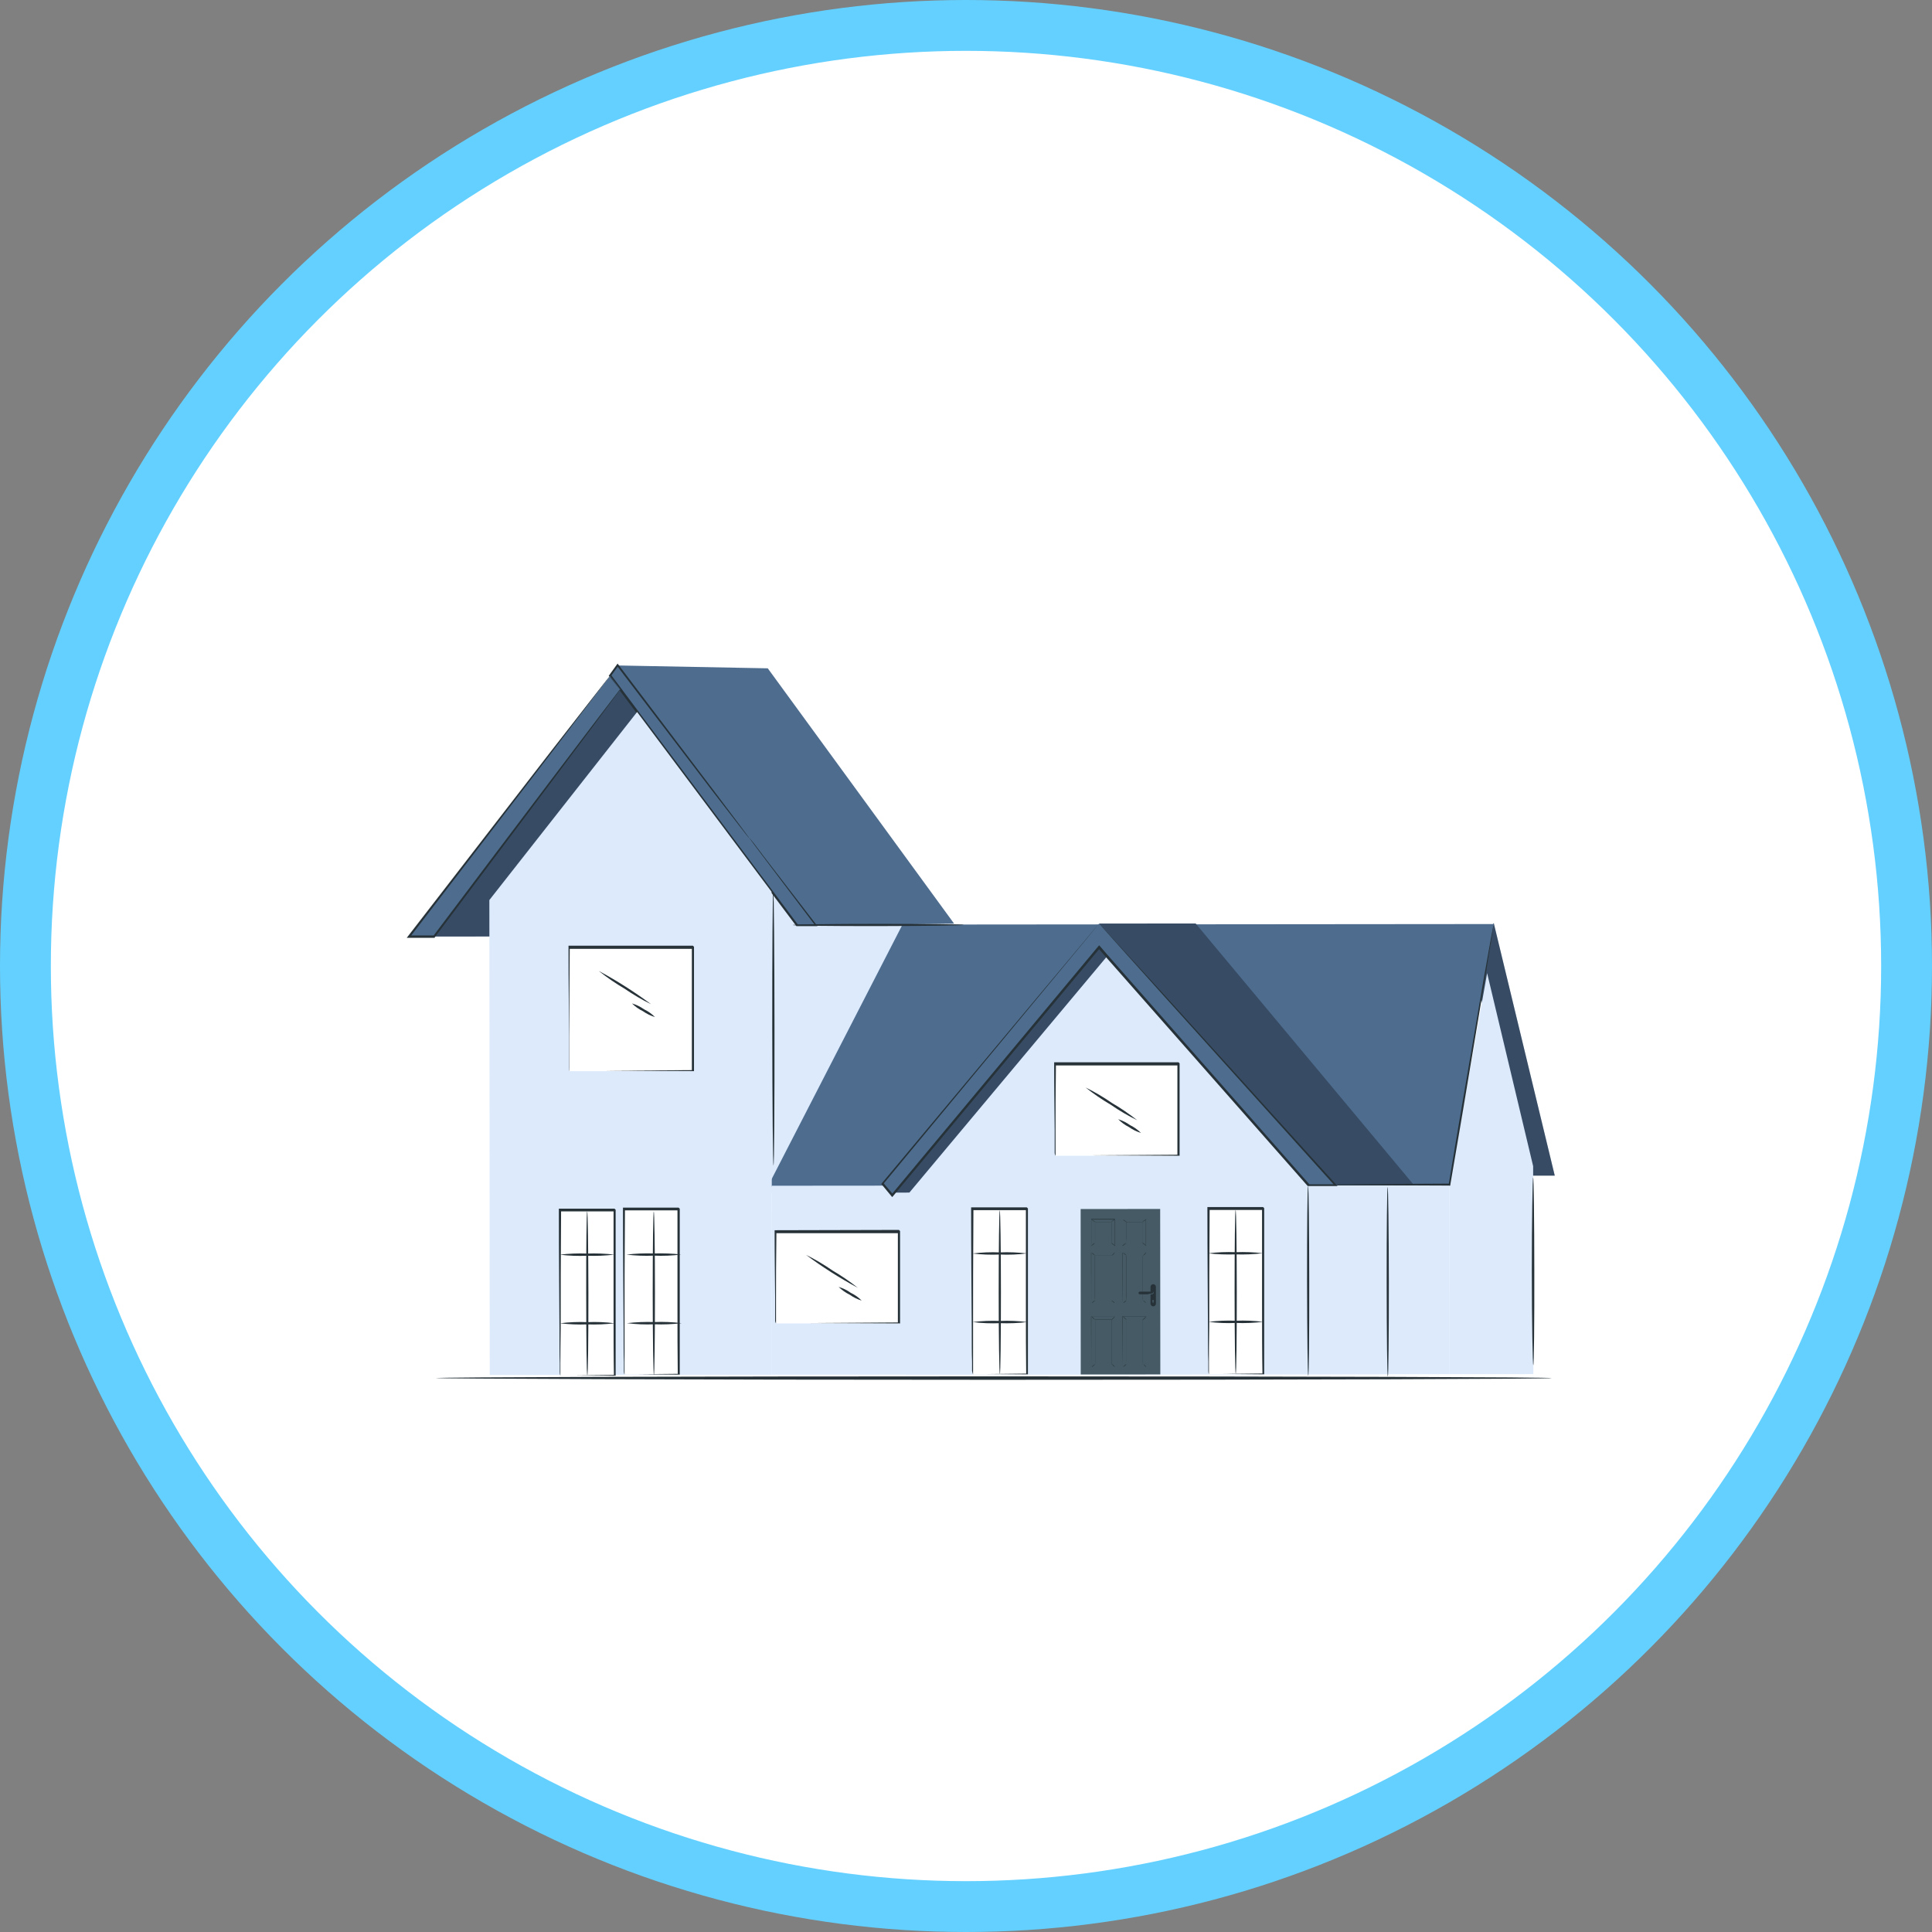 <svg width="38" height="38" viewBox="0 0 38 38" fill="none" xmlns="http://www.w3.org/2000/svg">
<rect x="0" y="0" width="38" height="38" fill="#808080" stroke="none"/>
<circle cx="19" cy="19" r="18.5" fill="white" stroke="#63D0FF"/>
<path d="M8.57 27.105C8.57 27.087 13.485 27.071 19.545 27.071C25.606 27.071 30.523 27.087 30.523 27.105C30.523 27.123 25.61 27.139 19.545 27.139C13.481 27.139 8.57 27.116 8.57 27.105Z" fill="#263238"/>
<path d="M8.352 18.421L10.125 18.419L13.338 14.65L12.11 13.294L8.352 18.421Z" fill="#4E6C8E"/>
<g opacity="0.3">
<path d="M8.352 18.421L10.125 18.419L13.338 14.65L12.11 13.294L8.352 18.421Z" fill="black"/>
</g>
<path d="M29.381 18.159L30.58 23.123H29.983L28.917 18.767L29.381 18.159Z" fill="#4E6C8E"/>
<g opacity="0.3">
<path d="M29.381 18.159L30.58 23.123H29.983L28.917 18.767L29.381 18.159Z" fill="black"/>
</g>
<path d="M30.159 27.027L30.155 22.937L29.25 19.141L28.509 23.31L28.512 27.028L30.159 27.027Z" fill="#DCEAFC"/>
<path d="M14.778 23.459L17.887 23.456L17.881 17.15L14.772 17.153L14.778 23.459Z" fill="#DCEAFC"/>
<path d="M29.381 18.175L28.509 23.327L15.101 23.339L17.751 18.185L29.381 18.175Z" fill="#4E6C8E"/>
<path d="M15.183 27.039L28.512 27.028L28.509 23.311L15.18 23.322L15.183 27.039Z" fill="#DCEAFC"/>
<path d="M27.317 23.328L27.321 27.029L25.715 27.031L25.738 23.313L27.317 23.328Z" fill="#DCEAFC"/>
<path d="M21.617 18.632L25.738 23.313L25.715 27.031L17.819 27.037L17.886 23.456L21.617 18.632Z" fill="#DCEAFC"/>
<path d="M27.696 23.311L23.517 18.164L21.617 18.165L25.941 23.312L27.696 23.311Z" fill="#4E6C8E"/>
<path d="M18.767 18.168L15.676 18.21L11.998 13.294L12.147 13.089L15.101 13.145L18.767 18.168Z" fill="#4E6C8E"/>
<path d="M14.736 16.485L16.05 18.21H15.676L11.998 13.294L12.147 13.089L14.736 16.485Z" fill="#4E6C8E"/>
<path d="M14.736 16.485L14.726 16.468L14.689 16.418L14.55 16.23L14.02 15.526L12.164 13.074L12.147 13.052L12.131 13.074L11.982 13.28L11.973 13.291L11.982 13.303L13.226 14.968L15.664 18.216H16.078L16.058 18.19L15.091 16.934L14.831 16.592L14.761 16.505C14.753 16.495 14.745 16.485 14.736 16.475C14.742 16.487 14.749 16.498 14.757 16.508L14.823 16.599L15.083 16.944L16.039 18.21L16.052 18.184H15.678H15.692L13.263 14.936C12.825 14.351 12.403 13.789 12.017 13.272V13.296C12.069 13.226 12.12 13.156 12.165 13.092H12.132L14.001 15.543L14.54 16.24L14.684 16.425L14.722 16.471L14.736 16.485Z" fill="#263238"/>
<path d="M9.625 17.703L9.633 27.044L15.183 27.04L15.175 17.539L12.531 14.004L9.625 17.703Z" fill="#DCEAFC"/>
<g opacity="0.3">
<path d="M27.812 23.311L23.517 18.164L21.617 18.165L25.941 23.312L27.812 23.311Z" fill="black"/>
</g>
<path d="M21.773 18.81L17.886 23.456L17.549 23.457L21.617 18.632L21.773 18.81Z" fill="#4E6C8E"/>
<g opacity="0.3">
<path d="M21.773 18.81L17.886 23.456L17.549 23.457L21.617 18.632L21.773 18.81Z" fill="black"/>
</g>
<path d="M21.617 18.166L26.272 23.313H25.738L21.617 18.632L17.549 23.511L17.358 23.283L21.617 18.166Z" fill="#4E6C8E"/>
<path d="M21.617 18.166L21.598 18.188L21.54 18.256L21.311 18.531L20.446 19.563L17.343 23.275L17.333 23.287L17.343 23.298L17.534 23.528L17.549 23.545L17.564 23.528L21.634 18.65H21.601L21.73 18.799L25.721 23.328H26.307L26.279 23.297L22.902 19.57L21.953 18.531L21.703 18.258L21.638 18.188L21.617 18.166L21.638 18.192L21.703 18.263L21.953 18.542L22.897 19.595L26.258 23.326L26.272 23.293H25.738H25.753L21.766 18.762L21.636 18.611L21.619 18.593L21.602 18.612L17.536 23.493H17.566L17.373 23.265V23.288L20.452 19.574L21.314 18.535L21.541 18.258L21.599 18.186L21.617 18.166Z" fill="#263238"/>
<path d="M25.732 27.064C25.744 27.064 25.753 26.228 25.751 25.196C25.75 24.165 25.741 23.328 25.728 23.328C25.715 23.328 25.707 24.165 25.708 25.196C25.71 26.228 25.72 27.064 25.732 27.064Z" fill="#263238"/>
<path d="M27.297 27.078C27.309 27.078 27.318 26.241 27.317 25.209C27.315 24.178 27.305 23.343 27.293 23.343C27.282 23.343 27.273 24.178 27.274 25.209C27.275 26.241 27.284 27.078 27.297 27.078Z" fill="#263238"/>
<path d="M21.257 27.034L22.822 27.033L22.819 23.779L21.255 23.78L21.257 27.034Z" fill="#455A64"/>
<path d="M22.683 25.694C22.69 25.694 22.697 25.693 22.703 25.69C22.709 25.687 22.715 25.683 22.72 25.678C22.725 25.673 22.729 25.668 22.731 25.661C22.734 25.655 22.735 25.648 22.735 25.641V25.312C22.735 25.305 22.734 25.298 22.731 25.292C22.729 25.285 22.725 25.279 22.72 25.274C22.715 25.27 22.709 25.266 22.703 25.263C22.697 25.26 22.69 25.259 22.683 25.259C22.669 25.259 22.655 25.264 22.645 25.274C22.635 25.284 22.629 25.298 22.629 25.312V25.641C22.629 25.648 22.631 25.655 22.634 25.661C22.636 25.668 22.64 25.673 22.645 25.678C22.65 25.683 22.656 25.687 22.662 25.69C22.669 25.693 22.676 25.694 22.683 25.694Z" fill="#263238"/>
<path d="M22.661 25.587C22.661 25.583 22.663 25.579 22.666 25.576C22.67 25.572 22.674 25.571 22.679 25.571C22.681 25.57 22.683 25.571 22.686 25.572C22.688 25.572 22.69 25.573 22.692 25.575C22.693 25.577 22.695 25.579 22.696 25.581C22.697 25.583 22.697 25.585 22.697 25.587C22.697 25.591 22.696 25.594 22.694 25.596C22.692 25.599 22.69 25.601 22.687 25.602V25.621C22.687 25.623 22.686 25.625 22.684 25.627C22.683 25.628 22.681 25.629 22.679 25.629C22.677 25.629 22.675 25.628 22.673 25.627C22.672 25.625 22.671 25.623 22.671 25.621V25.602C22.668 25.601 22.666 25.599 22.664 25.596C22.662 25.594 22.661 25.591 22.661 25.587Z" fill="#455A64"/>
<path d="M22.42 25.457H22.658C22.665 25.457 22.672 25.455 22.676 25.45C22.681 25.445 22.684 25.438 22.684 25.431C22.684 25.425 22.681 25.418 22.676 25.413C22.672 25.408 22.665 25.405 22.658 25.405H22.42C22.413 25.405 22.407 25.408 22.402 25.413C22.397 25.418 22.394 25.425 22.394 25.431C22.394 25.438 22.397 25.445 22.402 25.45C22.407 25.455 22.413 25.457 22.42 25.457Z" fill="#263238"/>
<path d="M22.579 25.459H22.611C22.623 25.46 22.634 25.46 22.646 25.459C22.654 25.459 22.662 25.457 22.669 25.454C22.676 25.45 22.683 25.445 22.688 25.439C22.69 25.435 22.691 25.431 22.691 25.427C22.691 25.423 22.69 25.418 22.688 25.415C22.686 25.411 22.682 25.408 22.679 25.406C22.675 25.404 22.671 25.402 22.667 25.402C22.655 25.4 22.643 25.4 22.632 25.402C22.621 25.4 22.61 25.4 22.599 25.402H22.632C22.643 25.4 22.654 25.4 22.666 25.402C22.669 25.402 22.671 25.403 22.674 25.404C22.676 25.406 22.678 25.408 22.68 25.411C22.681 25.413 22.681 25.416 22.681 25.419C22.681 25.422 22.68 25.425 22.679 25.427C22.662 25.448 22.628 25.444 22.61 25.446C22.599 25.448 22.588 25.453 22.579 25.459Z" fill="#455A64"/>
<path d="M22.075 24.507C22.075 24.507 22.075 24.452 22.075 24.358C22.075 24.265 22.075 24.125 22.075 23.975H22.538V24.255C22.538 24.343 22.538 24.427 22.538 24.505H22.205H22.075H22.542C22.542 24.427 22.542 24.343 22.542 24.255V23.975H22.075C22.075 24.125 22.075 24.256 22.075 24.365C22.075 24.474 22.075 24.507 22.075 24.507Z" fill="#263238"/>
<path d="M22.157 24.442C22.157 24.442 22.157 24.4 22.157 24.329C22.157 24.257 22.157 24.145 22.157 24.036H22.476V24.44H22.245H22.477V24.032H22.153V24.331C22.155 24.401 22.157 24.442 22.157 24.442Z" fill="#263238"/>
<path d="M22.081 25.629C22.081 25.461 22.081 25.147 22.081 24.637H22.546V24.916C22.546 25.007 22.546 25.094 22.546 25.176C22.546 25.342 22.546 25.494 22.546 25.625V24.637H22.075C22.075 25.147 22.075 25.461 22.081 25.629Z" fill="#263238"/>
<path d="M22.158 25.574C22.158 25.574 22.158 25.551 22.158 25.508V25.325C22.158 25.157 22.158 24.943 22.158 24.698H22.477V24.948C22.477 25.029 22.477 25.108 22.477 25.182C22.477 25.328 22.477 25.459 22.477 25.572H22.158H22.48C22.48 25.459 22.48 25.328 22.48 25.182V24.698H22.153C22.153 24.944 22.153 25.16 22.153 25.328C22.153 25.398 22.153 25.457 22.153 25.509C22.153 25.561 22.158 25.574 22.158 25.574Z" fill="#263238"/>
<path d="M22.082 26.888C22.082 26.719 22.082 26.406 22.082 25.894H22.546V26.172C22.546 26.263 22.546 26.35 22.546 26.432C22.546 26.598 22.546 26.75 22.546 26.881V25.889H22.075C22.075 26.406 22.081 26.715 22.082 26.888Z" fill="#263238"/>
<path d="M22.159 26.833V26.766C22.159 26.715 22.159 26.654 22.159 26.583C22.159 26.416 22.159 26.202 22.159 25.955H22.479V26.44C22.479 26.585 22.479 26.716 22.479 26.829H22.159H22.481C22.481 26.716 22.481 26.585 22.481 26.44V25.955H22.158C22.158 26.202 22.158 26.419 22.158 26.587C22.158 26.657 22.158 26.716 22.158 26.768C22.158 26.82 22.159 26.833 22.159 26.833Z" fill="#263238"/>
<path d="M22.465 24.442C22.476 24.454 22.489 24.466 22.504 24.475C22.517 24.487 22.532 24.497 22.548 24.504C22.548 24.504 22.532 24.486 22.509 24.469C22.485 24.452 22.471 24.439 22.465 24.442Z" fill="#263238"/>
<path d="M22.075 24.506C22.09 24.5 22.103 24.492 22.115 24.48C22.137 24.465 22.153 24.451 22.151 24.448C22.136 24.454 22.122 24.463 22.11 24.474C22.092 24.483 22.075 24.497 22.075 24.506Z" fill="#263238"/>
<path d="M22.086 23.987C22.086 23.987 22.101 24.002 22.12 24.015C22.14 24.028 22.158 24.039 22.159 24.036C22.15 24.025 22.138 24.016 22.125 24.009C22.114 23.999 22.101 23.992 22.086 23.987Z" fill="#263238"/>
<path d="M22.475 24.03C22.475 24.03 22.493 24.023 22.512 24.01C22.532 23.997 22.549 23.985 22.547 23.983C22.533 23.987 22.52 23.993 22.509 24.002C22.489 24.015 22.473 24.027 22.475 24.03Z" fill="#263238"/>
<path d="M22.479 24.698C22.494 24.692 22.509 24.683 22.519 24.67C22.537 24.651 22.546 24.63 22.544 24.629C22.541 24.627 22.531 24.646 22.513 24.664C22.494 24.682 22.477 24.696 22.479 24.698Z" fill="#263238"/>
<path d="M22.086 24.637C22.086 24.637 22.099 24.652 22.118 24.668C22.136 24.683 22.154 24.695 22.155 24.692C22.146 24.68 22.135 24.67 22.123 24.661C22.112 24.651 22.1 24.642 22.086 24.637Z" fill="#263238"/>
<path d="M22.479 25.578C22.479 25.578 22.493 25.591 22.51 25.606C22.52 25.615 22.531 25.624 22.542 25.632C22.542 25.632 22.533 25.615 22.515 25.599C22.505 25.59 22.492 25.582 22.479 25.578Z" fill="#263238"/>
<path d="M22.094 25.629C22.107 25.623 22.118 25.615 22.128 25.606C22.145 25.591 22.158 25.578 22.155 25.576C22.143 25.582 22.132 25.59 22.122 25.599C22.105 25.613 22.093 25.626 22.094 25.629Z" fill="#263238"/>
<path d="M22.472 25.967C22.472 25.967 22.492 25.954 22.513 25.934C22.526 25.923 22.538 25.909 22.546 25.894C22.532 25.904 22.518 25.915 22.506 25.928C22.485 25.947 22.465 25.965 22.472 25.967Z" fill="#263238"/>
<path d="M22.082 25.891C22.082 25.891 22.097 25.91 22.118 25.928C22.138 25.946 22.155 25.96 22.157 25.958C22.158 25.955 22.144 25.939 22.123 25.921C22.111 25.909 22.098 25.899 22.082 25.891Z" fill="#263238"/>
<path d="M22.488 26.828C22.495 26.84 22.504 26.851 22.514 26.861C22.529 26.878 22.544 26.889 22.546 26.887C22.539 26.875 22.53 26.864 22.52 26.854C22.503 26.845 22.489 26.826 22.488 26.828Z" fill="#263238"/>
<path d="M22.09 26.888C22.09 26.888 22.107 26.879 22.127 26.862C22.146 26.845 22.158 26.832 22.157 26.829C22.143 26.836 22.131 26.845 22.12 26.855C22.109 26.864 22.099 26.875 22.09 26.888Z" fill="#263238"/>
<path d="M21.463 24.507C21.463 24.507 21.463 24.452 21.463 24.359C21.463 24.265 21.463 24.125 21.463 23.975H21.928V24.117C21.928 24.164 21.928 24.209 21.928 24.255V24.507H21.593H21.934V23.987H21.465C21.465 24.138 21.465 24.268 21.465 24.377C21.465 24.486 21.463 24.507 21.463 24.507Z" fill="#263238"/>
<path d="M21.539 24.443C21.539 24.443 21.539 24.4 21.539 24.328C21.539 24.257 21.539 24.147 21.539 24.038H21.859V24.247C21.859 24.313 21.859 24.377 21.859 24.436H21.628H21.539H21.862C21.862 24.377 21.862 24.313 21.862 24.247V24.035H21.538C21.538 24.144 21.538 24.243 21.538 24.328C21.538 24.414 21.539 24.443 21.539 24.443Z" fill="#263238"/>
<path d="M21.464 25.63C21.464 25.461 21.464 25.147 21.464 24.637H21.928V25.18C21.928 25.346 21.928 25.497 21.928 25.629C21.928 25.499 21.928 25.346 21.928 25.18V24.637H21.46C21.462 25.147 21.463 25.461 21.464 25.63Z" fill="#263238"/>
<path d="M21.539 25.574C21.539 25.574 21.539 25.551 21.539 25.508C21.539 25.465 21.539 25.396 21.539 25.325C21.539 25.159 21.539 24.943 21.539 24.697H21.859V25.185C21.859 25.33 21.859 25.461 21.859 25.574H21.539H21.624H21.859V24.695H21.535C21.535 24.942 21.535 25.157 21.535 25.325C21.535 25.396 21.535 25.455 21.535 25.508C21.535 25.561 21.539 25.574 21.539 25.574Z" fill="#263238"/>
<path d="M21.464 26.889C21.464 26.72 21.464 26.406 21.464 25.895H21.928V26.438C21.928 26.603 21.928 26.755 21.928 26.887V25.897H21.46C21.463 26.406 21.464 26.715 21.464 26.889Z" fill="#263238"/>
<path d="M21.541 26.833C21.541 26.833 21.541 26.81 21.541 26.767C21.541 26.724 21.541 26.655 21.541 26.584C21.541 26.418 21.541 26.202 21.541 25.956H21.86V26.086C21.86 26.128 21.86 26.169 21.86 26.216V26.45C21.86 26.596 21.86 26.728 21.86 26.84H21.541H21.864V25.962H21.539C21.539 26.209 21.539 26.424 21.539 26.592C21.539 26.663 21.539 26.722 21.539 26.774C21.539 26.826 21.541 26.833 21.541 26.833Z" fill="#263238"/>
<path d="M21.851 24.442C21.851 24.442 21.867 24.46 21.89 24.477C21.913 24.494 21.932 24.507 21.933 24.504C21.922 24.491 21.909 24.479 21.895 24.469C21.882 24.458 21.867 24.449 21.851 24.442Z" fill="#263238"/>
<path d="M21.46 24.506C21.46 24.506 21.48 24.497 21.5 24.482C21.514 24.473 21.525 24.462 21.536 24.449C21.521 24.455 21.507 24.464 21.495 24.474C21.482 24.483 21.47 24.494 21.46 24.506Z" fill="#263238"/>
<path d="M21.469 23.987C21.479 23.998 21.49 24.007 21.503 24.014C21.515 24.024 21.528 24.031 21.542 24.036C21.542 24.036 21.528 24.021 21.508 24.008C21.489 23.995 21.471 23.987 21.469 23.987Z" fill="#263238"/>
<path d="M21.856 24.03C21.856 24.03 21.876 24.023 21.895 24.01C21.908 24.004 21.92 23.995 21.929 23.984C21.929 23.984 21.911 23.984 21.89 24.004C21.878 24.011 21.866 24.02 21.856 24.03Z" fill="#263238"/>
<path d="M21.86 24.699C21.876 24.693 21.89 24.683 21.901 24.67C21.913 24.659 21.922 24.645 21.926 24.63C21.926 24.63 21.912 24.645 21.894 24.665C21.876 24.684 21.859 24.696 21.86 24.699Z" fill="#263238"/>
<path d="M21.468 24.637C21.477 24.649 21.488 24.659 21.5 24.668C21.511 24.678 21.523 24.686 21.537 24.692C21.537 24.692 21.525 24.675 21.506 24.661C21.486 24.647 21.471 24.637 21.468 24.637Z" fill="#263238"/>
<path d="M21.862 25.58C21.871 25.59 21.881 25.599 21.893 25.607C21.902 25.616 21.913 25.625 21.925 25.632C21.919 25.619 21.91 25.608 21.898 25.6C21.88 25.585 21.863 25.577 21.862 25.58Z" fill="#263238"/>
<path d="M21.477 25.629C21.477 25.629 21.493 25.621 21.51 25.606C21.521 25.598 21.53 25.588 21.538 25.577C21.538 25.577 21.521 25.585 21.504 25.599C21.488 25.613 21.474 25.628 21.477 25.629Z" fill="#263238"/>
<path d="M21.854 25.968C21.869 25.959 21.883 25.948 21.894 25.934C21.908 25.923 21.92 25.91 21.929 25.895C21.914 25.903 21.9 25.915 21.889 25.928C21.875 25.939 21.863 25.953 21.854 25.968Z" fill="#263238"/>
<path d="M21.465 25.893C21.475 25.906 21.486 25.919 21.499 25.929C21.511 25.941 21.525 25.951 21.539 25.959C21.539 25.959 21.526 25.941 21.506 25.922C21.485 25.904 21.467 25.89 21.465 25.893Z" fill="#263238"/>
<path d="M21.871 26.828C21.871 26.828 21.88 26.845 21.895 26.86C21.905 26.871 21.916 26.88 21.928 26.888C21.922 26.875 21.913 26.864 21.902 26.855C21.893 26.844 21.883 26.835 21.871 26.828Z" fill="#263238"/>
<path d="M21.472 26.889C21.485 26.882 21.498 26.873 21.508 26.863C21.52 26.854 21.531 26.843 21.54 26.831C21.526 26.837 21.514 26.846 21.503 26.857C21.485 26.872 21.471 26.886 21.472 26.889Z" fill="#263238"/>
<path d="M26.272 23.312C26.286 23.314 26.3 23.314 26.314 23.312H26.436H26.897L28.509 23.319H28.526V23.302C28.603 22.853 28.689 22.354 28.777 21.829C28.947 20.814 29.099 19.896 29.211 19.231C29.264 18.901 29.307 18.632 29.341 18.441C29.354 18.351 29.364 18.28 29.373 18.227C29.373 18.204 29.373 18.185 29.38 18.171C29.386 18.156 29.38 18.151 29.38 18.151C29.38 18.151 29.38 18.158 29.38 18.169L29.368 18.225C29.358 18.277 29.345 18.349 29.328 18.438L29.187 19.226C29.073 19.895 28.915 20.812 28.741 21.824C28.652 22.343 28.569 22.846 28.494 23.297L28.513 23.28L26.9 23.289L26.44 23.296H26.318L26.272 23.312Z" fill="#263238"/>
<path d="M11.999 13.294L8.047 18.421H8.54L12.199 13.561L11.999 13.294Z" fill="#4E6C8E"/>
<path d="M11.999 13.294L12.01 13.312C12.02 13.324 12.033 13.341 12.047 13.363L12.194 13.565V13.557C11.708 14.189 10.255 16.108 8.524 18.407L8.54 18.399H8.044L8.062 18.434L10.848 14.803L11.688 13.702L11.917 13.402L11.977 13.322L11.996 13.294L11.977 13.317L11.917 13.392L11.687 13.686L10.84 14.773L8.027 18.411L8 18.446H8.55V18.438C10.28 16.137 11.722 14.211 12.195 13.569C12.126 13.479 12.075 13.413 12.039 13.368L12.003 13.32L11.999 13.294Z" fill="#263238"/>
<path d="M15.594 18.194C15.594 18.207 16.346 18.216 17.275 18.215C18.203 18.213 18.957 18.203 18.957 18.191C18.957 18.18 18.203 18.171 17.275 18.171C16.346 18.171 15.594 18.182 15.594 18.194Z" fill="#263238"/>
<path d="M20.212 23.782H19.137V27.036H20.212V23.782Z" fill="white"/>
<path d="M19.139 27.036C19.139 27.036 19.139 27.029 19.139 27.019C19.139 27.009 19.139 26.989 19.139 26.971C19.139 26.925 19.139 26.864 19.139 26.787C19.139 26.623 19.139 26.397 19.139 26.105C19.139 25.524 19.139 24.713 19.146 23.782L19.126 23.802H20.2C20.157 23.758 20.188 23.791 20.178 23.782V23.9C20.178 23.94 20.178 23.98 20.178 24.021V24.727C20.178 25.033 20.178 25.325 20.178 25.602C20.178 26.154 20.178 26.641 20.184 27.031L20.199 27.017L19.413 27.026H19.2H19.41L20.204 27.032H20.218V27.018C20.218 26.628 20.218 26.14 20.218 25.589V23.77C20.208 23.76 20.24 23.791 20.196 23.747H19.122H19.101V23.767C19.101 24.705 19.11 25.52 19.113 26.106C19.113 26.392 19.113 26.625 19.119 26.783C19.119 26.859 19.119 26.919 19.119 26.963C19.124 26.988 19.13 27.012 19.139 27.036Z" fill="#263238"/>
<path d="M19.127 24.655C19.305 24.676 19.485 24.683 19.665 24.675C19.844 24.683 20.023 24.676 20.201 24.653C20.023 24.633 19.844 24.625 19.665 24.633C19.485 24.625 19.305 24.633 19.127 24.655Z" fill="#263238"/>
<path d="M19.131 26.003C19.309 26.026 19.489 26.033 19.669 26.025C19.849 26.032 20.028 26.025 20.207 26.003C20.028 25.981 19.849 25.973 19.669 25.981C19.489 25.974 19.309 25.981 19.131 26.003Z" fill="#263238"/>
<path d="M19.666 27.027C19.678 27.027 19.687 26.306 19.687 25.416C19.687 24.526 19.675 23.804 19.664 23.804C19.652 23.804 19.643 24.525 19.643 25.416C19.643 26.307 19.654 27.027 19.666 27.027Z" fill="#263238"/>
<path d="M13.358 23.78H12.283V27.035H13.358V23.78Z" fill="white"/>
<path d="M12.284 27.035C12.284 27.035 12.284 27.035 12.284 27.018V26.975C12.284 26.929 12.284 26.868 12.284 26.79C12.284 26.628 12.284 26.401 12.284 26.108C12.284 25.527 12.284 24.718 12.292 23.785L12.271 23.806H13.346L13.325 23.785V24.265C13.325 24.423 13.325 24.579 13.325 24.731C13.325 25.037 13.325 25.33 13.325 25.607C13.325 26.158 13.325 26.646 13.331 27.036L13.346 27.021L12.56 27.029H12.348H12.271C12.271 27.029 12.271 27.029 12.288 27.029H12.341H12.552L13.346 27.037H13.37V27.023C13.37 26.633 13.37 26.143 13.37 25.594V23.775C13.361 23.765 13.393 23.796 13.348 23.753H12.253V23.774C12.253 24.712 12.262 25.526 12.265 26.112C12.265 26.398 12.265 26.632 12.271 26.789C12.271 26.866 12.271 26.925 12.271 26.97C12.271 27.014 12.284 27.036 12.284 27.035Z" fill="#263238"/>
<path d="M12.322 24.677C12.501 24.698 12.681 24.705 12.86 24.697C13.039 24.705 13.219 24.698 13.397 24.675C13.218 24.654 13.038 24.648 12.859 24.654C12.68 24.648 12.5 24.655 12.322 24.677Z" fill="#263238"/>
<path d="M12.331 26.025C12.51 26.047 12.69 26.055 12.869 26.047C13.049 26.054 13.229 26.047 13.407 26.025C13.229 26.003 13.049 25.995 12.869 26.003C12.69 25.997 12.51 26.004 12.331 26.025Z" fill="#263238"/>
<path d="M12.861 27.049C12.873 27.049 12.882 26.328 12.882 25.438C12.882 24.548 12.871 23.826 12.859 23.826C12.847 23.826 12.838 24.548 12.838 25.438C12.838 26.328 12.851 27.049 12.861 27.049Z" fill="#263238"/>
<path d="M12.095 23.805H11.021V27.059H12.095V23.805Z" fill="white"/>
<path d="M11.022 27.059C11.022 27.059 11.022 27.059 11.022 27.042C11.022 27.026 11.022 27.012 11.022 26.993C11.022 26.949 11.022 26.887 11.022 26.81C11.022 26.646 11.022 26.42 11.028 26.128C11.028 25.547 11.028 24.736 11.036 23.805L11.014 23.826H12.088C12.046 23.782 12.077 23.814 12.068 23.805V24.286C12.068 24.444 12.068 24.6 12.068 24.753C12.068 25.059 12.068 25.351 12.068 25.628C12.068 26.18 12.068 26.667 12.075 27.057L12.09 27.042L11.304 27.051H11.091H11.3L12.095 27.058H12.109V27.044C12.109 26.654 12.109 26.165 12.109 25.615V23.796C12.1 23.785 12.131 23.817 12.087 23.773H11.013H10.992V23.793C10.992 24.731 11.001 25.546 11.004 26.132C11.004 26.418 11.004 26.651 11.01 26.808C11.01 26.884 11.01 26.945 11.01 26.988C11.01 27.031 11.022 27.061 11.022 27.059Z" fill="#263238"/>
<path d="M11.01 24.678C11.188 24.7 11.368 24.707 11.548 24.699C11.727 24.706 11.906 24.698 12.084 24.677C11.906 24.656 11.727 24.649 11.548 24.656C11.368 24.649 11.188 24.656 11.01 24.678Z" fill="#263238"/>
<path d="M11.015 26.027C11.193 26.049 11.373 26.056 11.552 26.049C11.732 26.056 11.911 26.048 12.09 26.027C11.911 26.004 11.732 25.997 11.552 26.005C11.373 25.997 11.193 26.005 11.015 26.027Z" fill="#263238"/>
<path d="M11.552 27.05C11.565 27.05 11.574 26.329 11.573 25.439C11.571 24.549 11.562 23.827 11.549 23.827C11.536 23.827 11.528 24.548 11.53 25.439C11.531 26.331 11.537 27.05 11.552 27.05Z" fill="#263238"/>
<path d="M24.851 23.776H23.776V27.031H24.851V23.776Z" fill="white"/>
<path d="M23.778 27.032C23.778 27.032 23.778 27.025 23.778 27.015V26.966C23.778 26.922 23.778 26.859 23.778 26.782C23.778 26.619 23.778 26.393 23.784 26.1C23.784 25.52 23.784 24.709 23.792 23.778L23.77 23.798H24.844L24.823 23.778V24.258C24.823 24.417 24.823 24.573 24.823 24.726C24.823 25.031 24.823 25.323 24.823 25.6C24.823 26.152 24.823 26.64 24.831 27.029L24.846 27.015L24.06 27.024H23.846H24.056L24.851 27.031H24.865V27.016C24.865 26.627 24.865 26.138 24.865 25.587C24.865 25.311 24.865 25.018 24.865 24.713C24.865 24.56 24.865 24.404 24.865 24.245V23.765C24.856 23.754 24.887 23.785 24.843 23.741H23.769H23.748V23.762C23.748 24.7 23.757 25.515 23.759 26.1C23.759 26.386 23.759 26.62 23.766 26.777C23.766 26.853 23.766 26.907 23.766 26.956C23.766 27.006 23.778 27.033 23.778 27.032Z" fill="#263238"/>
<path d="M23.764 24.651C23.942 24.672 24.122 24.678 24.302 24.672C24.481 24.678 24.66 24.671 24.838 24.649C24.66 24.629 24.481 24.622 24.302 24.629C24.122 24.622 23.942 24.629 23.764 24.651Z" fill="#263238"/>
<path d="M23.771 25.999C23.949 26.022 24.129 26.029 24.308 26.021C24.488 26.028 24.667 26.02 24.846 25.999C24.668 25.977 24.488 25.969 24.308 25.977C24.129 25.97 23.95 25.977 23.771 25.999Z" fill="#263238"/>
<path d="M24.305 27.023C24.318 27.023 24.327 26.302 24.326 25.412C24.325 24.522 24.316 23.8 24.303 23.8C24.29 23.8 24.283 24.521 24.283 25.416C24.283 26.311 24.294 27.023 24.305 27.023Z" fill="#263238"/>
<path d="M23.188 20.933H20.76V22.733H23.188V20.933Z" fill="white"/>
<path d="M20.761 22.735C20.761 22.735 20.761 22.722 20.761 22.7C20.761 22.677 20.761 22.642 20.761 22.603C20.761 22.517 20.761 22.395 20.761 22.237C20.761 21.921 20.761 21.474 20.769 20.938L20.752 20.956H23.18C23.18 20.956 23.139 20.916 23.158 20.935V21.41C23.158 21.567 23.158 21.721 23.158 21.872C23.158 22.173 23.158 22.462 23.158 22.732L23.177 22.712L21.43 22.724H20.93H20.8H20.753H20.796H20.926H21.421L23.181 22.732H23.201V22.712C23.201 22.442 23.201 22.154 23.201 21.852V20.916C23.222 20.934 23.175 20.889 23.18 20.894H20.752H20.734V20.912C20.734 21.457 20.742 21.908 20.744 22.227C20.744 22.38 20.744 22.501 20.744 22.588C20.744 22.627 20.744 22.658 20.744 22.681C20.746 22.7 20.752 22.718 20.761 22.735Z" fill="#263238"/>
<path d="M21.351 21.389C21.509 21.514 21.675 21.628 21.849 21.73C22.014 21.844 22.188 21.946 22.368 22.034C22.21 21.909 22.044 21.795 21.869 21.693C21.704 21.579 21.531 21.477 21.351 21.389Z" fill="#263238"/>
<path d="M21.993 22.013C22.055 22.076 22.126 22.128 22.205 22.168C22.277 22.219 22.358 22.258 22.442 22.284C22.379 22.221 22.306 22.169 22.227 22.13C22.156 22.079 22.077 22.04 21.993 22.013Z" fill="#263238"/>
<path d="M17.69 24.23H15.262V26.03H17.69V24.23Z" fill="white"/>
<path d="M15.263 26.032C15.263 26.032 15.263 26.019 15.263 25.997C15.263 25.975 15.263 25.941 15.263 25.901C15.263 25.812 15.263 25.69 15.263 25.535C15.263 25.218 15.263 24.772 15.271 24.236L15.253 24.255H17.681L17.66 24.234V24.708C17.66 24.865 17.66 25.02 17.66 25.171C17.66 25.472 17.66 25.76 17.66 26.03L17.68 26.011L15.932 26.023H15.432H15.302H15.256C15.27 26.024 15.284 26.024 15.298 26.023H15.428H15.923L17.684 26.03H17.703V26.01C17.703 25.739 17.703 25.451 17.703 25.15V24.687C17.703 24.609 17.703 24.53 17.703 24.451V24.213L17.681 24.191L15.253 24.197H15.236V24.214C15.236 24.76 15.244 25.211 15.246 25.529C15.246 25.682 15.246 25.804 15.246 25.89C15.246 25.929 15.246 25.96 15.246 25.984C15.249 26.001 15.255 26.017 15.263 26.032Z" fill="#263238"/>
<path d="M15.853 24.681C16.176 24.922 16.517 25.139 16.873 25.33C16.715 25.205 16.548 25.091 16.374 24.989C16.208 24.874 16.034 24.771 15.853 24.681Z" fill="#263238"/>
<path d="M16.495 25.312C16.558 25.373 16.631 25.425 16.71 25.464C16.783 25.515 16.863 25.555 16.948 25.581C16.886 25.518 16.813 25.466 16.733 25.428C16.661 25.376 16.58 25.337 16.495 25.312Z" fill="#263238"/>
<path d="M13.625 18.641H11.197V21.069H13.625V18.641Z" fill="white"/>
<path d="M11.198 21.07C11.2 21.055 11.2 21.039 11.198 21.023C11.198 20.991 11.198 20.948 11.198 20.893C11.198 20.777 11.198 20.609 11.198 20.399C11.198 19.971 11.198 19.367 11.206 18.643L11.188 18.663H13.63C13.63 18.663 13.589 18.623 13.608 18.642V18.97C13.608 19.079 13.608 19.188 13.608 19.294V19.922C13.608 20.33 13.608 20.714 13.608 21.068L13.627 21.048L11.873 21.06H11.378H11.248H11.201H11.244H11.374H11.865L13.63 21.068H13.65V21.049C13.65 20.696 13.65 20.311 13.65 19.904V18.623L13.629 18.601H11.201H11.182V18.619C11.182 19.348 11.191 19.956 11.193 20.386C11.193 20.595 11.193 20.76 11.193 20.877C11.193 20.93 11.193 20.973 11.193 21.007C11.193 21.04 11.198 21.072 11.198 21.07Z" fill="#263238"/>
<path d="M11.788 19.106C11.946 19.231 12.112 19.345 12.286 19.447C12.451 19.561 12.625 19.663 12.806 19.752C12.482 19.511 12.141 19.294 11.786 19.102L11.788 19.106Z" fill="#263238"/>
<path d="M12.43 19.736C12.493 19.799 12.566 19.85 12.646 19.889C12.718 19.94 12.799 19.979 12.883 20.005C12.821 19.942 12.748 19.89 12.668 19.852C12.595 19.8 12.515 19.761 12.43 19.736Z" fill="#263238"/>
<path d="M21.651 23.382L22.438 23.382L22.437 23.136L21.651 23.137L21.651 23.382Z" fill="#DCEAFC"/>
<path d="M15.214 22.927C15.226 22.927 15.235 21.72 15.233 20.232C15.232 18.745 15.222 17.535 15.209 17.535C15.196 17.535 15.188 18.742 15.189 20.232C15.191 21.723 15.202 22.927 15.214 22.927Z" fill="#263238"/>
<path d="M30.158 26.851C30.171 26.851 30.18 26.025 30.178 25.004C30.177 23.983 30.167 23.157 30.155 23.157C30.143 23.157 30.129 23.987 30.129 25.004C30.129 26.021 30.146 26.851 30.158 26.851Z" fill="#263238"/>
<path d="M19.067 14.704C19.061 14.698 19.056 14.691 19.053 14.682L19.017 14.619C18.997 14.585 18.979 14.55 18.963 14.514C18.944 14.473 18.921 14.427 18.9 14.373C18.889 14.346 18.878 14.317 18.866 14.289C18.854 14.26 18.846 14.228 18.835 14.197C18.811 14.133 18.794 14.067 18.775 13.989C18.735 13.829 18.709 13.666 18.697 13.502C18.687 13.337 18.691 13.171 18.707 13.007C18.717 12.931 18.724 12.86 18.739 12.793C18.745 12.76 18.75 12.729 18.757 12.697C18.763 12.666 18.772 12.638 18.779 12.61C18.791 12.555 18.809 12.505 18.822 12.461C18.835 12.417 18.849 12.38 18.861 12.351C18.872 12.321 18.88 12.3 18.888 12.282L18.898 12.258C18.898 12.258 18.898 12.267 18.892 12.284L18.869 12.353C18.858 12.384 18.845 12.421 18.834 12.465C18.822 12.509 18.805 12.557 18.793 12.614C18.787 12.642 18.78 12.67 18.774 12.701C18.767 12.732 18.762 12.764 18.756 12.796C18.742 12.862 18.736 12.934 18.727 13.009C18.711 13.172 18.709 13.337 18.719 13.5C18.732 13.663 18.756 13.825 18.793 13.985C18.813 14.058 18.83 14.128 18.852 14.191C18.862 14.223 18.871 14.254 18.881 14.284C18.892 14.313 18.904 14.341 18.914 14.367C18.933 14.421 18.956 14.467 18.974 14.51C18.992 14.553 19.009 14.586 19.024 14.615L19.057 14.68C19.063 14.695 19.067 14.703 19.067 14.704Z" fill="white"/>
<path d="M20.829 13.047C20.803 13.032 20.78 13.011 20.764 12.986C20.72 12.927 20.696 12.855 20.698 12.782C20.698 12.709 20.722 12.638 20.766 12.579C20.783 12.554 20.806 12.534 20.833 12.52C20.833 12.52 20.808 12.544 20.779 12.588C20.741 12.646 20.719 12.713 20.718 12.782C20.718 12.852 20.739 12.92 20.777 12.978C20.805 13.022 20.831 13.044 20.829 13.047Z" fill="white"/>
<path d="M21.295 12.201C21.295 12.201 21.284 12.162 21.282 12.113C21.281 12.063 21.282 12.023 21.29 12.023C21.301 12.051 21.305 12.082 21.303 12.111C21.307 12.142 21.304 12.172 21.295 12.201Z" fill="white"/>
<path d="M21.544 11.017C21.521 11.019 21.498 11.019 21.474 11.017C21.447 11.015 21.42 11.015 21.392 11.017C21.361 11.017 21.325 11.017 21.285 11.017C21.244 11.017 21.202 11.017 21.155 11.025C21.108 11.035 21.057 11.037 21.005 11.045C20.892 11.065 20.781 11.092 20.672 11.127C20.563 11.163 20.457 11.206 20.355 11.257C20.308 11.281 20.264 11.304 20.225 11.329C20.186 11.355 20.147 11.376 20.114 11.398C20.082 11.421 20.052 11.443 20.026 11.462C20 11.482 19.979 11.497 19.961 11.511C19.944 11.527 19.925 11.541 19.905 11.553C19.921 11.536 19.938 11.52 19.956 11.505C19.976 11.486 19.997 11.468 20.019 11.452C20.044 11.432 20.071 11.409 20.105 11.387C20.139 11.365 20.175 11.339 20.215 11.314C20.256 11.289 20.3 11.265 20.345 11.239C20.449 11.188 20.555 11.144 20.665 11.109C20.775 11.073 20.888 11.046 21.003 11.028C21.055 11.028 21.105 11.014 21.154 11.011C21.202 11.009 21.244 11.011 21.283 11.004C21.322 10.996 21.36 11.004 21.392 11.004H21.474L21.544 11.017Z" fill="white"/>
<path d="M21.886 15.992C21.87 15.999 21.853 16.004 21.836 16.006C21.79 16.019 21.743 16.028 21.695 16.035C21.381 16.086 21.059 16.062 20.756 15.966C20.698 15.948 20.651 15.931 20.62 15.918C20.603 15.912 20.588 15.904 20.573 15.895C20.59 15.898 20.607 15.903 20.624 15.91L20.76 15.952C20.911 15.995 21.066 16.023 21.223 16.034C21.379 16.045 21.537 16.041 21.693 16.021C21.753 16.013 21.801 16.005 21.834 15.999C21.852 15.995 21.869 15.993 21.886 15.992Z" fill="white"/>
</svg>
